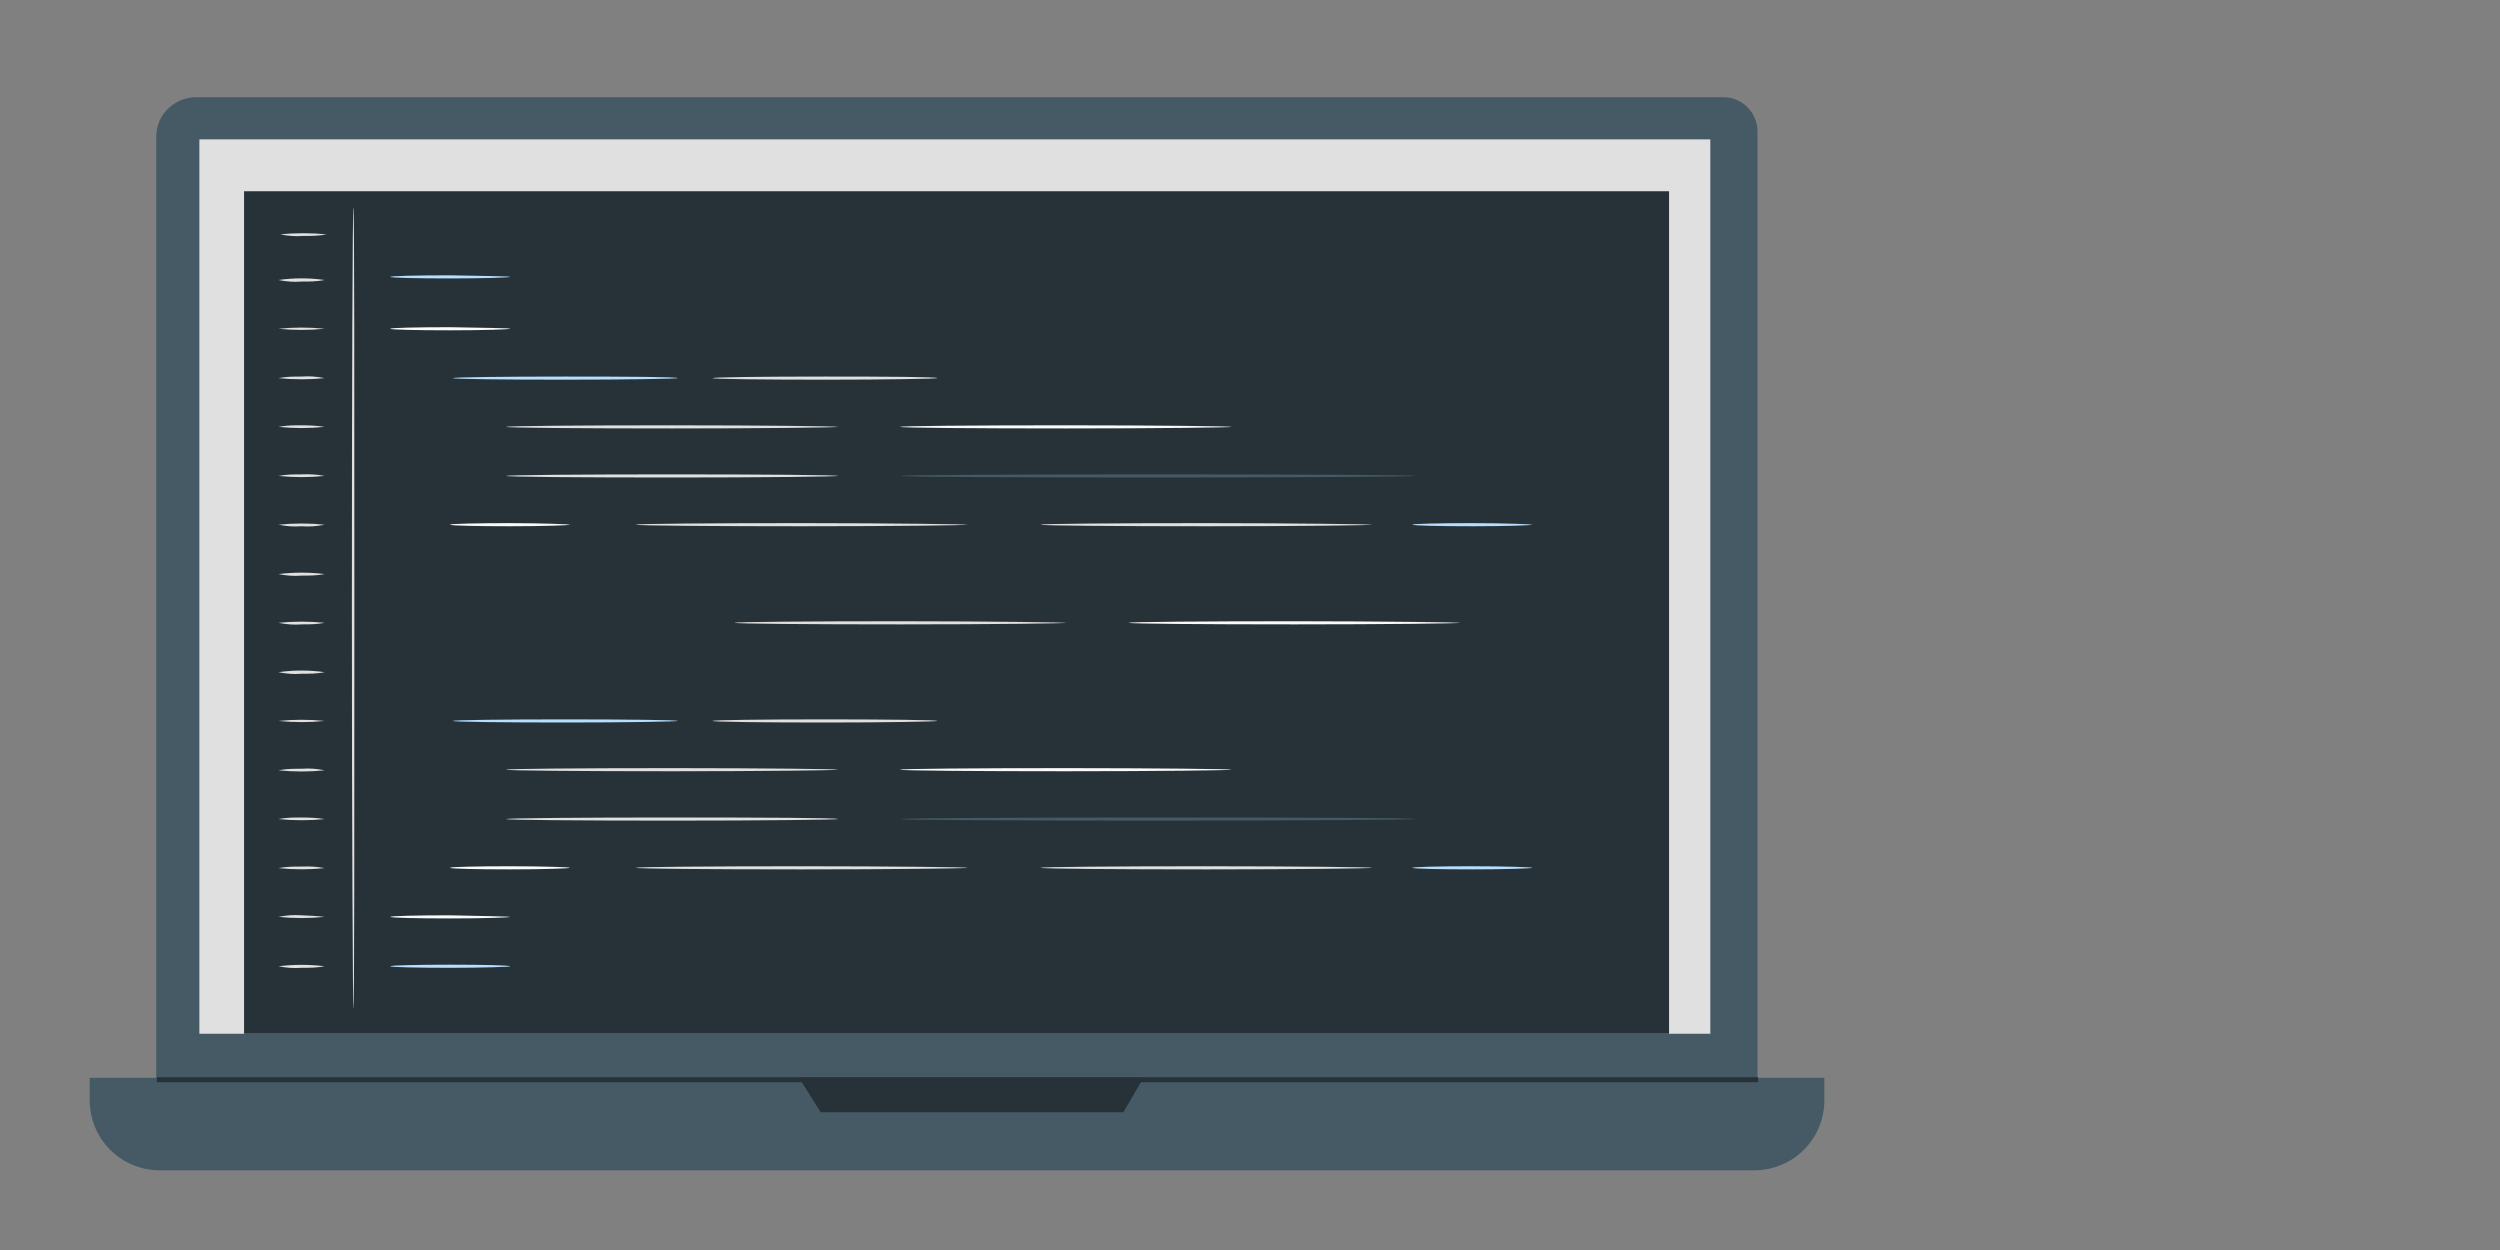 <?xml version="1.0" encoding="utf-8"?>
<!-- Generator: Adobe Illustrator 21.0.0, SVG Export Plug-In . SVG Version: 6.00 Build 0)  -->
<svg version="1.1" id="Layer_1" xmlns="http://www.w3.org/2000/svg" xmlns:xlink="http://www.w3.org/1999/xlink" x="0px" y="0px"
	 viewBox="0 0 800 400" style="enable-background:new 0 0 800 400;" xml:space="preserve">
<rect x="0" y="0" width="800" height="400" fill="#808080" stroke="none"/>
<style type="text/css">
	.st0{fill:#455A64;}
	.st1{fill:#E0E0E0;}
	.st2{fill:#263238;}
	.st3{fill:#B5DEFF;}
	.st4{fill:#FAFAFA;}
</style>
<g id="freepik--Device--inject-2">
	<path class="st0" d="M62.8,31.1h488.6c6.1,0,11,4.9,11,11V346c0,13.1-10.7,24-24,24l0,0H74c-13.1,0-24-10.7-24-24V43.7
		C50,36.7,55.8,31.1,62.8,31.1z"/>
	<path class="st0" d="M28.6,344.9h555.2l0,0v7.1c0,12.5-10,22.5-22.5,22.5l0,0H51.2c-12.5,0-22.5-10-22.5-22.5l0,0v-7.1H28.6z"/>
	<rect x="63.8" y="44.6" class="st1" width="483.5" height="286.2"/>
	<polygon class="st2" points="255.7,344.9 262.6,355.9 359.5,355.9 365.9,344.9 	"/>
	<rect x="50.2" y="344.7" class="st2" width="512.4" height="1.6"/>
	<rect x="78.1" y="61.2" class="st2" width="456" height="269.6"/>
	<path class="st1" d="M113.1,322.9c-0.2,0-0.5-57.5-0.5-128.3s0.2-128.3,0.5-128.3s0.3,57.3,0.3,128.3S113.4,322.9,113.1,322.9z"/>
	<path class="st1" d="M103.9,89.6c-2.5,0.5-4.9,0.5-7.4,0.5c-2.5,0.2-4.9,0-7.4-0.5C94,88.9,99,88.9,103.9,89.6L103.9,89.6z"/>
	<path class="st1" d="M104.5,75c-2.5,0.5-4.9,0.5-7.4,0.5c-2.5,0.2-4.9,0-7.4-0.5C94.5,74.5,99.6,74.5,104.5,75L104.5,75z"/>
	<path class="st1" d="M103.9,105.2c-4.9,0.5-9.9,0.5-14.8,0C94,104.7,99,104.7,103.9,105.2z"/>
	<path class="st1" d="M103.9,121c-4.9,0.5-9.9,0.5-14.8,0c2.5-0.5,4.9-0.5,7.4-0.5C99,120.3,101.4,120.5,103.9,121z"/>
	<path class="st1" d="M103.9,136.6c-4.9,0.5-9.9,0.5-14.8,0c2.5-0.5,4.9-0.5,7.4-0.5S101.4,136.2,103.9,136.6z"/>
	<path class="st1" d="M103.9,152.3c-4.9,0.5-9.9,0.5-14.8,0c2.5-0.5,4.9-0.5,7.4-0.5C99,151.7,101.4,151.8,103.9,152.3z"/>
	<path class="st1" d="M103.9,167.9c-2.5,0.5-4.9,0.7-7.4,0.5c-2.5,0.2-4.9,0-7.4-0.5C94,167.4,99,167.4,103.9,167.9L103.9,167.9z"/>
	<path class="st1" d="M103.9,183.7c-2.5,0.5-4.9,0.5-7.4,0.5c-2.5,0.2-4.9,0-7.4-0.5C94,183.1,99,183.1,103.9,183.7L103.9,183.7z"/>
	<path class="st1" d="M103.9,199.3c-2.5,0.5-4.9,0.5-7.4,0.5c-2.5,0.2-4.9,0-7.4-0.5C94,198.8,99,198.8,103.9,199.3L103.9,199.3z"/>
	<path class="st1" d="M103.9,215.1c-2.5,0.5-4.9,0.5-7.4,0.5c-2.5,0.2-4.9,0-7.4-0.5C94,214.4,99,214.4,103.9,215.1L103.9,215.1z"/>
	<path class="st1" d="M103.9,230.7c-4.9,0.5-9.9,0.5-14.8,0C94,230.2,99,230.2,103.9,230.7z"/>
	<path class="st1" d="M103.9,246.5c-4.9,0.5-9.9,0.5-14.8,0c2.5-0.5,4.9-0.5,7.4-0.5C99,245.8,101.4,246,103.9,246.5z"/>
	<path class="st1" d="M103.9,262.1c-4.9,0.5-9.9,0.5-14.8,0c2.5-0.5,4.9-0.5,7.4-0.5S101.4,261.7,103.9,262.1z"/>
	<path class="st1" d="M103.9,277.8c-4.9,0.5-9.9,0.5-14.8,0c2.5-0.5,4.9-0.5,7.4-0.5C99,277.2,101.4,277.3,103.9,277.8z"/>
	<path class="st1" d="M103.9,293.4c-4.9,0.5-9.9,0.5-14.8,0c2.5-0.5,4.9-0.7,7.4-0.5C99,293,101.4,293.1,103.9,293.4z"/>
	<path class="st1" d="M103.9,309.2c-2.5,0.5-4.9,0.5-7.4,0.5c-2.5,0.2-4.9,0-7.4-0.5C94,308.6,99,308.6,103.9,309.2L103.9,309.2z"/>
	<path class="st3" d="M163.3,88.6c0,0.2-8.5,0.5-19.2,0.5s-19.2-0.2-19.2-0.5s8.5-0.5,19.2-0.5C154.6,88.3,163.3,88.4,163.3,88.6z"
		/>
	<path class="st3" d="M163.3,309.2c0,0.2-8.5,0.5-19.2,0.5s-19.2-0.2-19.2-0.5s8.5-0.5,19.2-0.5
		C154.6,308.7,163.3,308.9,163.3,309.2z"/>
	<path class="st3" d="M216.9,121c0,0.2-16.1,0.5-36,0.5s-36-0.2-36-0.5s16.1-0.5,36-0.5S216.9,120.6,216.9,121z"/>
	<path class="st1" d="M300,121c0,0.2-16.1,0.5-36,0.5s-36-0.2-36-0.5s16.1-0.5,36-0.5S300,120.6,300,121z"/>
	<path class="st1" d="M268.2,136.6c0,0.2-23.8,0.5-53.1,0.5s-53.1-0.2-53.1-0.5s23.7-0.5,53.1-0.5S268.2,136.4,268.2,136.6z"/>
	<path class="st1" d="M268.2,152.3c0,0.2-23.8,0.5-53.1,0.5s-53.1-0.2-53.1-0.5s23.7-0.5,53.1-0.5S268.2,152,268.2,152.3z"/>
	<path class="st1" d="M341.3,199.3c0,0.2-23.7,0.5-53.1,0.5s-53.1-0.2-53.1-0.5s23.8-0.5,53.1-0.5S341.3,199.2,341.3,199.3z"/>
	<path class="st1" d="M309.7,167.9c0,0.2-23.8,0.5-53.1,0.5s-53.1-0.2-53.1-0.5s23.7-0.5,53.1-0.5S309.7,167.8,309.7,167.9z"/>
	<path class="st1" d="M439.2,167.9c0,0.2-23.8,0.5-53.1,0.5s-53.1-0.2-53.1-0.5s23.8-0.5,53.1-0.5S439.2,167.8,439.2,167.9z"/>
	<path class="st4" d="M394.2,136.6c0,0.2-23.8,0.5-53.1,0.5s-53.1-0.2-53.1-0.5s23.7-0.5,53.1-0.5S394.2,136.4,394.2,136.6z"/>
	<path class="st4" d="M467.4,199.3c0,0.2-23.8,0.5-53.1,0.5s-53.1-0.2-53.1-0.5s23.8-0.5,53.1-0.5S467.4,199.2,467.4,199.3z"/>
	<path class="st0" d="M452.8,152.3c0,0.2-36.8,0.5-82.3,0.5s-82.3-0.2-82.3-0.5s36.8-0.5,82.3-0.5S452.8,152,452.8,152.3z"/>
	<path class="st4" d="M163.3,105.2c0,0.2-8.5,0.5-19.2,0.5s-19.2-0.2-19.2-0.5s8.5-0.5,19.2-0.5C154.6,104.9,163.3,105,163.3,105.2z
		"/>
	<path class="st4" d="M163.3,293.4c0,0.2-8.5,0.5-19.2,0.5s-19.2-0.2-19.2-0.5s8.5-0.5,19.2-0.5
		C154.6,293.1,163.3,293.3,163.3,293.4z"/>
	<path class="st4" d="M182.4,167.9c0,0.2-8.5,0.5-19.2,0.5s-19.2-0.2-19.2-0.5s8.5-0.5,19.2-0.5S182.4,167.8,182.4,167.9z"/>
	<path class="st3" d="M490.4,167.9c0,0.2-8.5,0.5-19.2,0.5s-19.2-0.2-19.2-0.5s8.5-0.5,19.2-0.5S490.4,167.8,490.4,167.9z"/>
	<path class="st3" d="M216.9,230.7c0,0.2-16.1,0.5-36,0.5s-36-0.2-36-0.5s16.1-0.5,36-0.5S216.9,230.4,216.9,230.7z"/>
	<path class="st1" d="M300,230.7c0,0.2-16.1,0.5-36,0.5s-36-0.2-36-0.5s16.1-0.5,36-0.5S300,230.4,300,230.7z"/>
	<path class="st1" d="M268.2,246.3c0,0.2-23.8,0.5-53.1,0.5s-53.1-0.2-53.1-0.5s23.7-0.5,53.1-0.5S268.2,246.1,268.2,246.3z"/>
	<path class="st1" d="M268.2,262.1c0,0.2-23.8,0.5-53.1,0.5s-53.1-0.2-53.1-0.5s23.7-0.5,53.1-0.5S268.2,261.7,268.2,262.1z"/>
	<path class="st1" d="M309.7,277.7c0,0.2-23.8,0.5-53.1,0.5s-53.1-0.2-53.1-0.5s23.7-0.5,53.1-0.5S309.7,277.5,309.7,277.7z"/>
	<path class="st1" d="M439.2,277.7c0,0.2-23.8,0.5-53.1,0.5S333,278,333,277.7s23.8-0.5,53.1-0.5S439.2,277.5,439.2,277.7z"/>
	<path class="st4" d="M394.2,246.3c0,0.2-23.8,0.5-53.1,0.5s-53.1-0.2-53.1-0.5s23.7-0.5,53.1-0.5S394.2,246.1,394.2,246.3z"/>
	<path class="st0" d="M452.8,262.1c0,0.2-36.8,0.5-82.3,0.5s-82.3-0.2-82.3-0.5s36.8-0.5,82.3-0.5S452.8,261.7,452.8,262.1z"/>
	<path class="st4" d="M182.4,277.7c0,0.2-8.5,0.5-19.2,0.5S144,278,144,277.7s8.5-0.5,19.2-0.5S182.4,277.5,182.4,277.7z"/>
	<path class="st3" d="M490.4,277.7c0,0.2-8.5,0.5-19.2,0.5S452,278,452,277.7s8.5-0.5,19.2-0.5S490.4,277.5,490.4,277.7z"/>
</g>
</svg>
